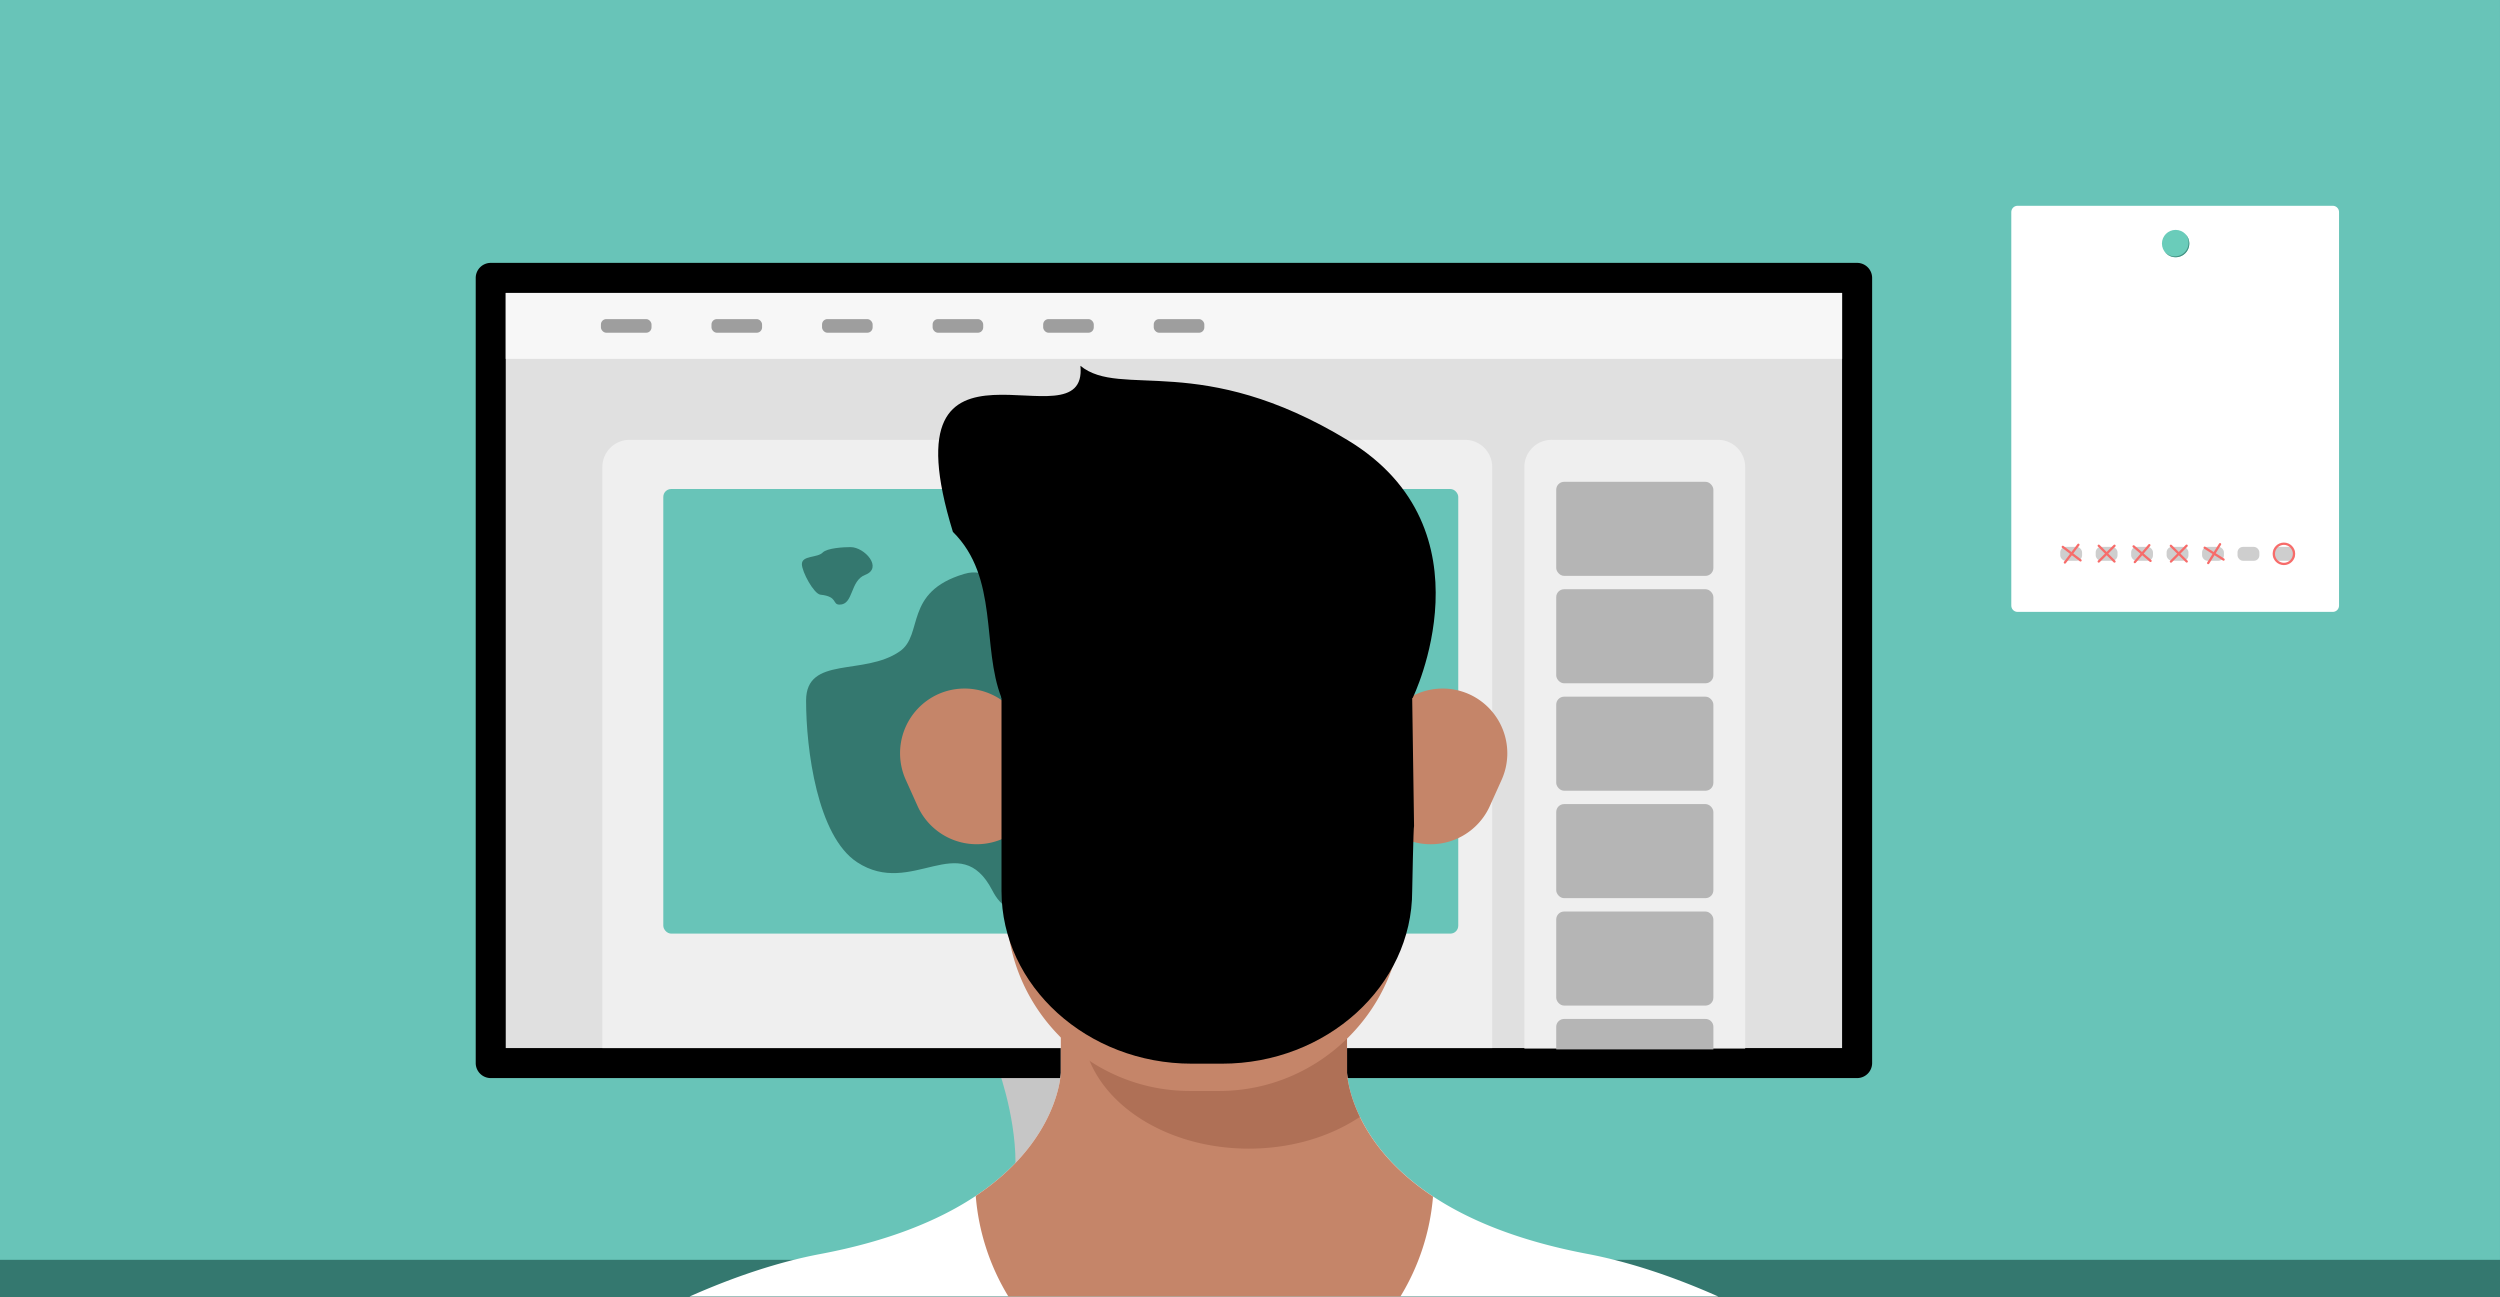 <svg xmlns="http://www.w3.org/2000/svg" viewBox="0 0 2159.89 1120.66">
  <rect x="0" y="0" width="2159.89" height="1120.66" fill="#333333" stroke="none"/>
  <g id="background">
    <rect width="2159.88" height="1120.14" style="fill: #68c4b8"/>
  </g>
  <g id="computerStand">
    <path d="M1169.46,1113.31H860.75s16.59-65.51,16.59-108.71-16.59-86.14-16.59-86.14h308.71s-16,38.71-16,87.17S1169.46,1113.31,1169.46,1113.31Z" transform="translate(0)" style="fill: #c6c6c6"/>
  </g>
  <g id="computerMonitor">
    <g>
      <rect x="423.99" y="240.12" width="1180.45" height="678.34" style="fill: #e0e0e0"/>
      <path d="M1604.44,931.42H424a13,13,0,0,1-13-13V240.12a13,13,0,0,1,13-13H1604.44a13,13,0,0,1,13,13V918.46A13,13,0,0,1,1604.44,931.42ZM436.94,905.51H1591.48V253.07H436.94Z" transform="translate(0)"/>
    </g>
    <path d="M543.92,380H1265.7a23.5,23.5,0,0,1,23.5,23.5v502a0,0,0,0,1,0,0H520.42a0,0,0,0,1,0,0v-502A23.5,23.5,0,0,1,543.92,380Z" style="fill: #efefef"/>
    <path d="M1340.53,380h143.73a23.5,23.5,0,0,1,23.5,23.5V905.86a0,0,0,0,1,0,0H1317a0,0,0,0,1,0,0V403.48A23.5,23.5,0,0,1,1340.53,380Z" style="fill: #efefef"/>
    <rect x="436.94" y="253.1" width="1154.55" height="56.96" style="fill: #f7f7f7"/>
  </g>
  <g id="computerVideo">
    <rect x="573.06" y="422.48" width="686.81" height="384.12" rx="6.83" style="fill: #68c4b8"/>
  </g>
  <g id="calendar">
    <rect x="1743.09" y="183.2" width="272.31" height="340.03" style="fill: #fff;stroke: #fff;stroke-linecap: round;stroke-linejoin: round;stroke-width: 10.839px"/>
    <g>
      <circle cx="1879.64" cy="210.43" r="11.82" style="fill: #6accba"/>
      <path d="M1891.46,210.43a11.81,11.81,0,0,1-21.21,7.15,11.8,11.8,0,0,0,18.13-15.08A11.73,11.73,0,0,1,1891.46,210.43Z" transform="translate(0)" style="fill: #438e80"/>
    </g>
    <g>
      <rect x="1779.96" y="472.49" width="18.86" height="12" rx="4.71" style="fill: #cecece"/>
      <g>
        <line x1="1782.16" y1="472.48" x2="1797.47" y2="484.15" style="fill: none;stroke: #f76c6a;stroke-linecap: round;stroke-linejoin: round;stroke-width: 2px"/>
        <line x1="1783.99" y1="485.97" x2="1795.65" y2="470.66" style="fill: none;stroke: #f76c6a;stroke-linecap: round;stroke-linejoin: round;stroke-width: 2px"/>
      </g>
      <rect x="1810.59" y="472.49" width="18.86" height="12" rx="4.71" style="fill: #cecece"/>
      <g>
        <line x1="1813.22" y1="471.5" x2="1826.82" y2="485.12" style="fill: none;stroke: #f76c6a;stroke-linecap: round;stroke-linejoin: round;stroke-width: 2px"/>
        <line x1="1813.21" y1="485.11" x2="1826.83" y2="471.51" style="fill: none;stroke: #f76c6a;stroke-linecap: round;stroke-linejoin: round;stroke-width: 2px"/>
      </g>
      <rect x="1841.23" y="472.49" width="18.86" height="12" rx="4.71" style="fill: #cecece"/>
      <g>
        <line x1="1843.35" y1="472.05" x2="1857.96" y2="484.58" style="fill: none;stroke: #f76c6a;stroke-linecap: round;stroke-linejoin: round;stroke-width: 2px"/>
        <line x1="1844.4" y1="485.62" x2="1856.92" y2="471.01" style="fill: none;stroke: #f76c6a;stroke-linecap: round;stroke-linejoin: round;stroke-width: 2px"/>
      </g>
      <rect x="1871.86" y="472.49" width="18.86" height="12" rx="4.71" style="fill: #cecece"/>
      <g>
        <line x1="1875.53" y1="471.55" x2="1889.22" y2="485.08" style="fill: none;stroke: #f76c6a;stroke-linecap: round;stroke-linejoin: round;stroke-width: 2px"/>
        <line x1="1875.61" y1="485.16" x2="1889.14" y2="471.47" style="fill: none;stroke: #f76c6a;stroke-linecap: round;stroke-linejoin: round;stroke-width: 2px"/>
      </g>
      <rect x="1902.5" y="472.49" width="18.86" height="12" rx="4.71" style="fill: #cecece"/>
      <g>
        <line x1="1904.76" y1="473.19" x2="1921.05" y2="483.44" style="fill: none;stroke: #f76c6a;stroke-linecap: round;stroke-linejoin: round;stroke-width: 2px"/>
        <line x1="1907.78" y1="486.46" x2="1918.03" y2="470.17" style="fill: none;stroke: #f76c6a;stroke-linecap: round;stroke-linejoin: round;stroke-width: 2px"/>
      </g>
      <rect x="1933.13" y="472.49" width="18.86" height="12" rx="4.71" style="fill: #cecece"/>
      <rect x="1963.77" y="472.49" width="18.86" height="12" rx="4.71" style="fill: #cecece"/>
      <circle cx="1973.2" cy="478.49" r="8.74" style="fill: none;stroke: #f76c6a;stroke-linecap: round;stroke-linejoin: round;stroke-width: 2px"/>
    </g>
  </g>
  <g id="table">
    <rect y="1088.43" width="2159.89" height="32.23" style="fill: #34786f"/>
  </g>
  <g id="interface">
    <rect x="1344.51" y="416.26" width="135.77" height="81.26" rx="6.83" style="fill: #b5b5b5"/>
    <rect x="1344.51" y="509.07" width="135.77" height="81.26" rx="6.83" style="fill: #b5b5b5"/>
    <rect x="1344.51" y="601.89" width="135.77" height="81.26" rx="6.83" style="fill: #b5b5b5"/>
    <rect x="1344.51" y="694.7" width="135.77" height="81.26" rx="6.83" style="fill: #b5b5b5"/>
    <rect x="1344.51" y="787.52" width="135.77" height="81.26" rx="6.83" style="fill: #b5b5b5"/>
    <path d="M1351.35,880.34h122.11a6.83,6.83,0,0,1,6.83,6.83v19.46a0,0,0,0,1,0,0H1344.51a0,0,0,0,1,0,0V887.17A6.83,6.83,0,0,1,1351.35,880.34Z" style="fill: #b5b5b5"/>
    <rect x="519.17" y="275.69" width="43.71" height="11.78" rx="4.63" style="fill: #9e9e9e"/>
    <rect x="614.69" y="275.69" width="43.71" height="11.78" rx="4.63" style="fill: #9e9e9e"/>
    <rect x="710.21" y="275.69" width="43.71" height="11.78" rx="4.63" style="fill: #9e9e9e"/>
    <rect x="805.74" y="275.69" width="43.71" height="11.78" rx="4.63" style="fill: #9e9e9e"/>
    <rect x="901.26" y="275.69" width="43.71" height="11.78" rx="4.63" style="fill: #9e9e9e"/>
    <rect x="996.78" y="275.69" width="43.71" height="11.78" rx="4.63" style="fill: #9e9e9e"/>
  </g>
  <g id="videoBlobRight">
    <path d="M978.24,650.69c-31.33,57.45-89.16,179.91-121,118.45-28-53.94-69.17,6.92-116.73-24.21-34.34-22.48-44.09-97.32-44.09-139.63,0-39.19,50-21,81-42.6,20.78-14.44,3.05-51.22,55.57-66.85,38.55-11.48,41,54.37,64,82.21C913.51,598.14,1003,605.3,978.24,650.69Z" transform="translate(0)" style="fill: #34786f"/>
  </g>
  <g id="videoBlobLeft">
    <path d="M747.48,496.66c-13.26,5.1-9.9,25.71-22.12,25.71-6.55,0-1.2-7-16.49-8.58-5.71-.59-16.08-19.81-16.08-26.39,0-7.67,13.35-5.3,17.94-10,3.9-4,18.45-4.72,24.06-4.72C747,472.66,763.08,490.66,747.48,496.66Z" transform="translate(0)" style="fill: #34786f"/>
  </g>
  <g id="person">
    <g>
      <path d="M1484.54,1120.14H595.73c38.29-17,76.59-29.87,113.09-36.75,59.25-11.17,101.6-29,131.85-48.63l2.34-1.54c72.12-48.08,73.49-106.46,73.49-106.46V862.6A197.39,197.39,0,0,1,1040.56,819a199.59,199.59,0,0,1,31.22,2.44q5.54.87,11,2a197.84,197.84,0,0,1,81,38.42v64.84s.26,10.85,6.32,27c1.31,3.49,2.88,7.23,4.79,11.16,9.81,20.31,28.32,45.78,63.19,68.82.77.51,1.55,1,2.34,1.52,30.2,19.45,72.32,37,131,48.11C1407.94,1090.27,1446.25,1103.11,1484.54,1120.14Z" transform="translate(0)" style="fill: #fff"/>
      <path d="M1238.07,1033.76a196.84,196.84,0,0,1-28.19,86.38H871.24A196.57,196.57,0,0,1,843,1033.22c72.12-48.08,73.49-106.46,73.49-106.46V862.6A197.39,197.39,0,0,1,1040.56,819a199.59,199.59,0,0,1,31.22,2.44q5.54.87,11,2a197.84,197.84,0,0,1,81,38.42v64.84s.26,10.85,6.32,27c1.31,3.49,2.88,7.23,4.79,11.16C1184.69,985.25,1203.2,1010.72,1238.07,1033.76Z" transform="translate(0)" style="fill: #c58569"/>
    </g>
    <path d="M1174.88,964.94c-25.47,17.06-59.09,27.43-95.94,27.43-79.53,0-144-48.27-144-107.82,0-1,.09-1.95.13-2.92,0-.53-.13-1-.13-1.58,0-31.43,60.64-57.09,136.84-58.6q5.54.87,11,2a197.84,197.84,0,0,1,81,38.42v64.84s.26,10.85,6.32,27C1171.4,957.27,1173,961,1174.88,964.94Z" transform="translate(0)" style="fill: #894c37;opacity: 0.36"/>
    <path d="M1269.26,599.75h0a56,56,0,0,0-57.7,7.29v-68.3c0-87.12-71.28-158.4-158.41-158.4H1028c-87.12,0-158.4,71.28-158.4,158.4v69.42a56.06,56.06,0,0,0-59.1-8.41h0a56,56,0,0,0-28,73.88l10.29,22.86a56,56,0,0,0,73.88,28h0c1-.45,2-.93,3-1.44v61.1c0,87.12,71.28,158.4,158.4,158.4h25.18c87.13,0,158.41-71.28,158.41-158.4V723.76c.51.26,1,.52,1.55.75h0a56,56,0,0,0,73.88-28l10.29-22.86A56,56,0,0,0,1269.26,599.75Z" transform="translate(0)" style="fill: #c58569"/>
    <path d="M865.25,602.91c-17.38-44.11-2.08-103.89-42-143.43C762.37,261.5,940.55,390,933.44,316.05c35,28.6,103.71-12.88,231,64.29s56.1,222.57,56.1,222.57-7,3.65-7.35,5.25-4.71-59.26-10.85-76.12S1182,481.21,1158,470.53C1002.1,401.16,995,512.73,871.22,549v56.92Z" transform="translate(0)"/>
    <path d="M865.26,712.25v57.54c0,82.05,74,149.18,164.34,149.18h26.13c90.38,0,164.34-67.13,164.34-149.18,0,0,1.06-56.4,1.61-56.18h0L1220.07,603V538.66c0-82-74-149.18-164.34-149.18H1029.6c-90.39,0-164.34,67.13-164.34,149.18V604" transform="translate(0)"/>
  </g>
</svg>
